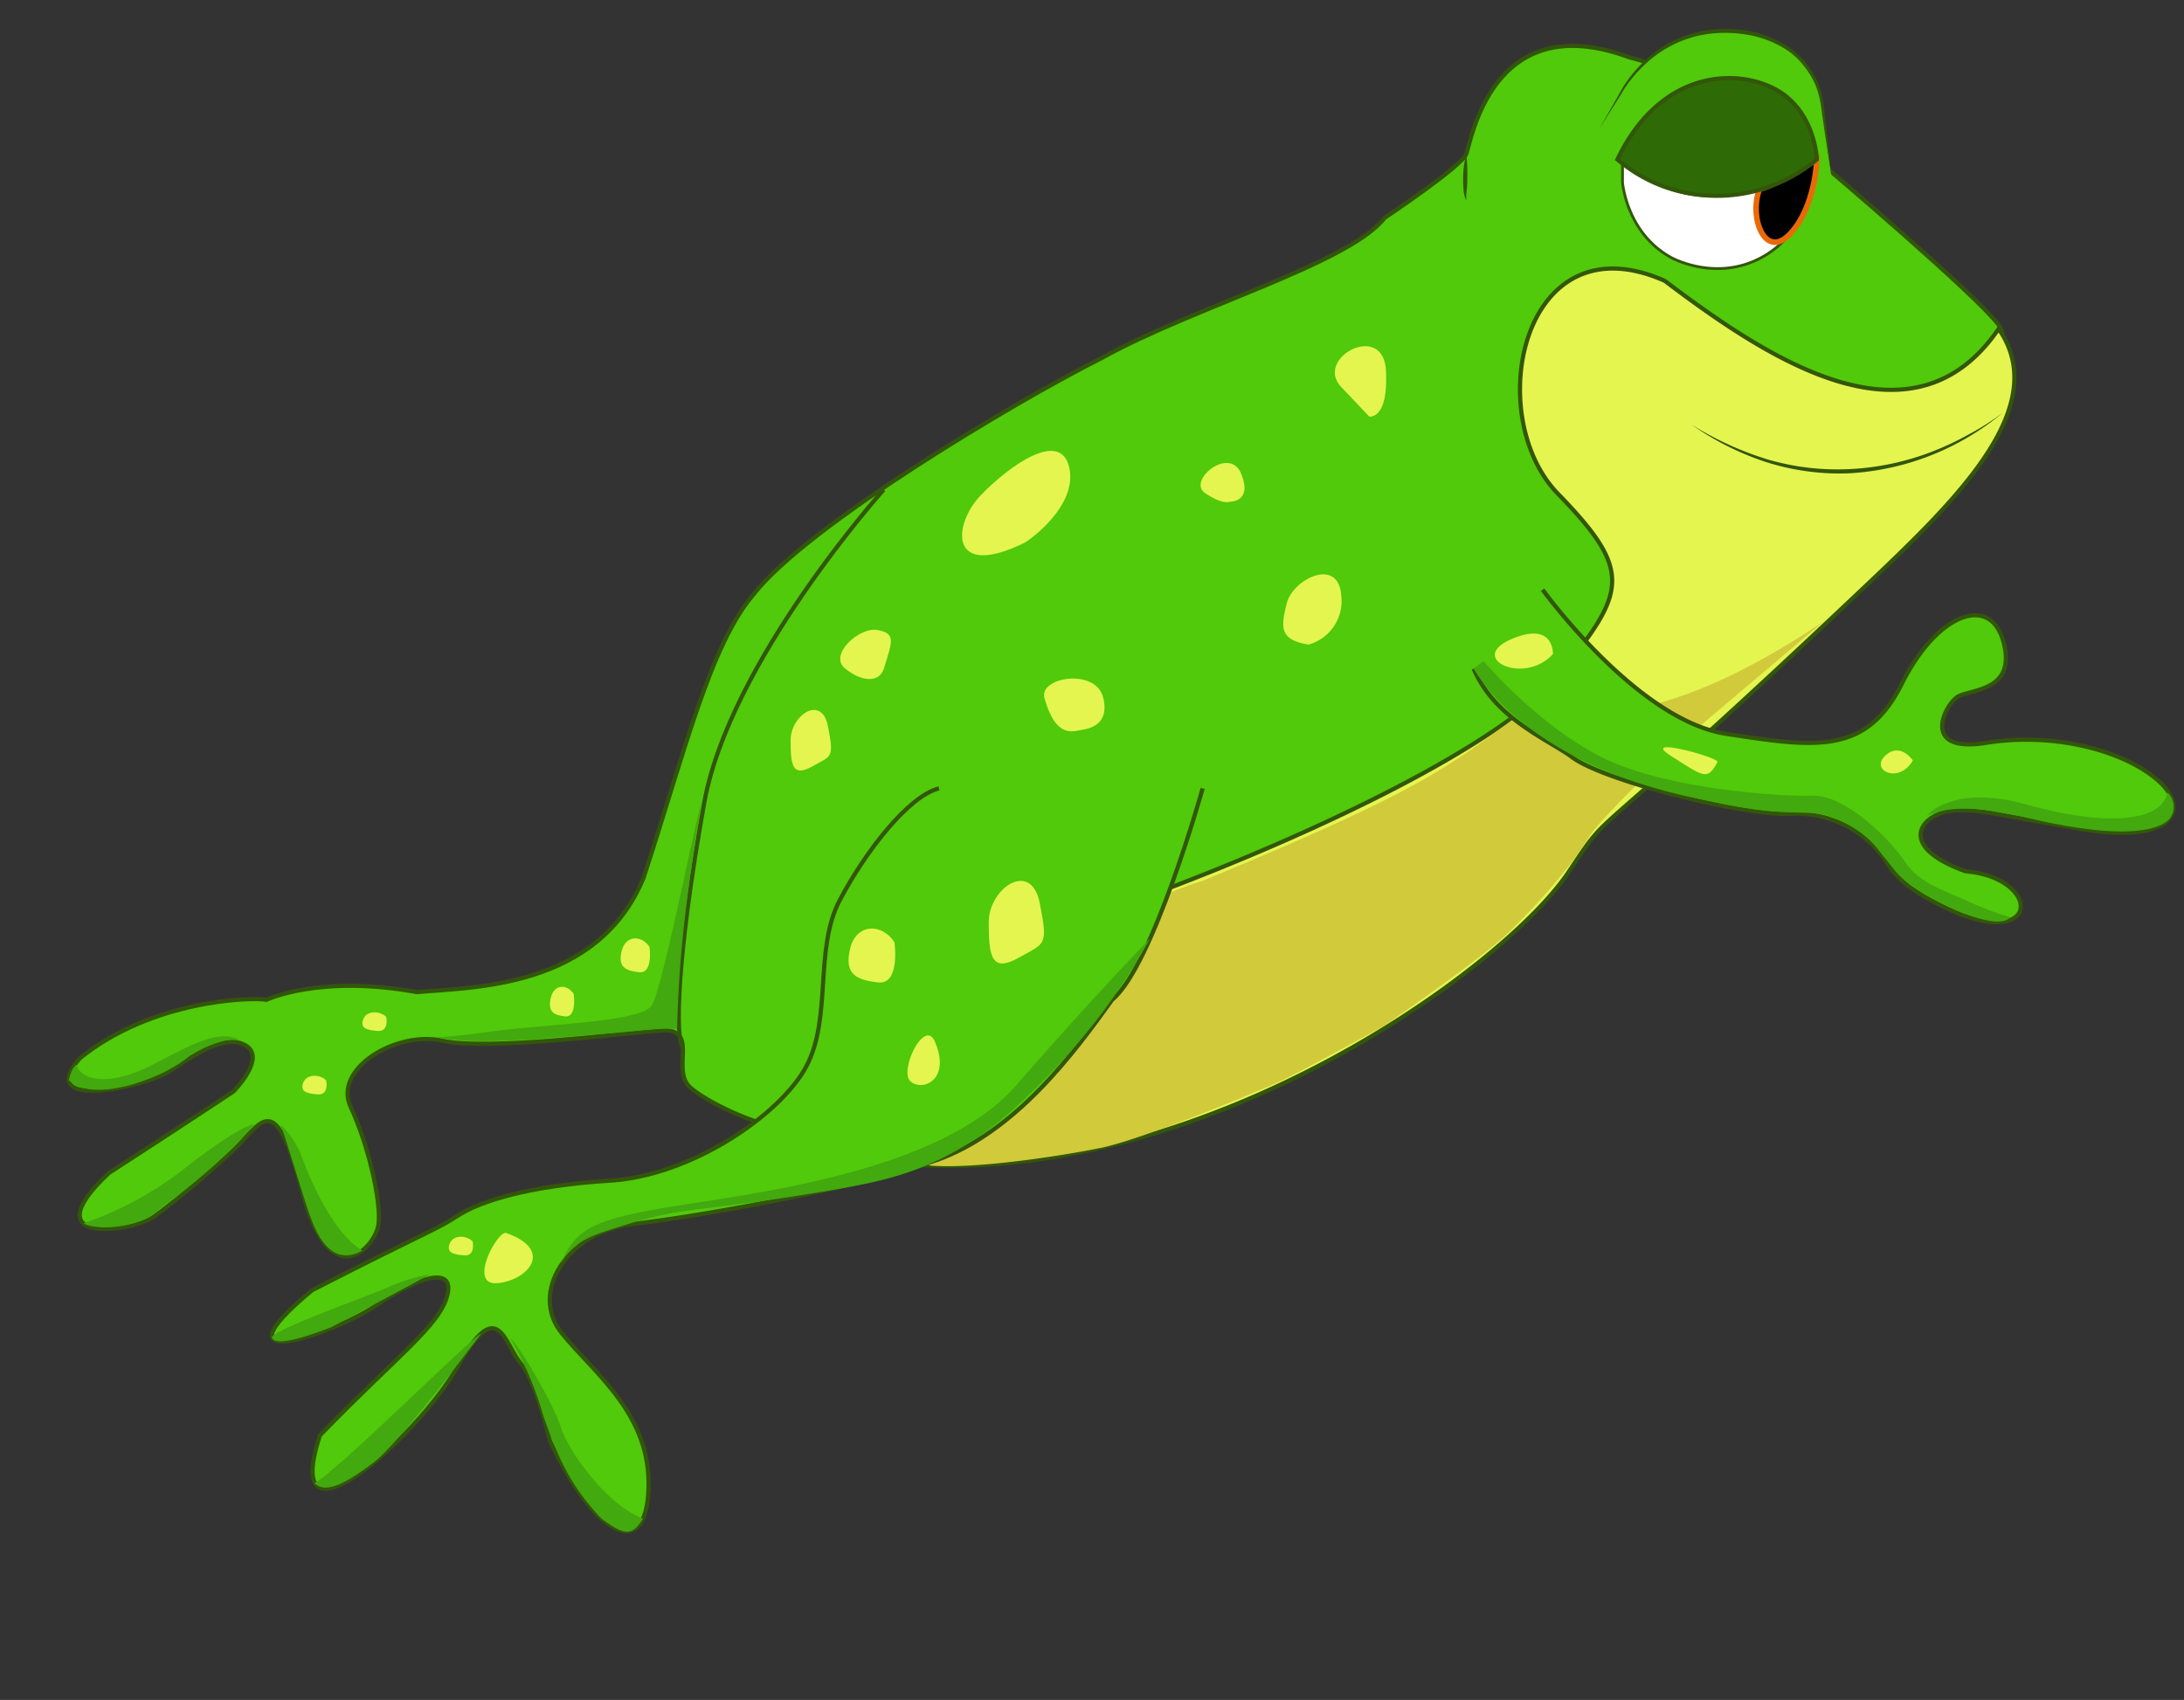 <svg xmlns="http://www.w3.org/2000/svg" width="391.76" height="304.94" viewBox="0 0 391.76 304.94">
  <rect x="0" y="0" width="391.76" height="304.94" fill="#333333" stroke="none"/>
  <defs>
    <style>
      .cls-1, .cls-4 {
        fill: #50ca0a;
      }

      .cls-1, .cls-11, .cls-2, .cls-6, .cls-8 {
        stroke: #33560a;
      }

      .cls-1, .cls-11, .cls-2, .cls-6, .cls-7, .cls-8 {
        stroke-miterlimit: 10;
      }

      .cls-1, .cls-11, .cls-2, .cls-8 {
        stroke-width: 0.75px;
      }

      .cls-2 {
        fill: #e5f550;
      }

      .cls-3 {
        fill: #d1ca3b;
      }

      .cls-5 {
        fill: #33560a;
      }

      .cls-6 {
        fill: #fff;
        stroke-width: 0.5px;
      }

      .cls-7 {
        stroke: #ea6907;
      }

      .cls-8 {
        fill: #2e6b06;
      }

      .cls-9 {
        fill: #e4f550;
      }

      .cls-10 {
        fill: #42a90e;
      }

      .cls-11 {
        fill: none;
      }
    </style>
  </defs>
  <g id="Layer_3" data-name="Layer 3">
    <g>
      <path class="cls-1" d="M327.43,29.93s26.95,22.85,31.07,28.33-6.86,26.5-48,3.2C287.22,45,273.51,46,276.25,72.21,284,97.1,297.73,93.9,288.59,116.29s-81.91,47.51-83.68,48c0,0,3.26,21.48-25.07,34.73s-53-.92-56.2-4.12,1.83-10.5-5-10.05-31.07,3.66-39.3,1.83-19.64,5-16.44,11.88,5.48,16.9,5,21-8.68,13.25-13.71-5.94-7.31-11.88-12.79-6.86-10,8.68-13.71,11.43-22.28,5.48-8.17-7.77c14.11-9.14,22.34-14.62,22.34-14.62s5.94-5.94,2.28-8.23-9.59,1.83-13.7,4.57S6,199.44,14.31,189.85c12.93-10.51,30.75-11,33.49-10.51,0,0,9.59-4.57,27-1.37,9.59-.92,32.44-.46,40.66-20.56,7.31-22.39,11.88-41.58,19.65-50.72C144.66,94.35,182.13,72,197.66,64.2c16.45-9.14,44.32-16.91,50.72-25.13,0,0,13.71-9.14,14.62-11.42s4.57-26.51,29.24-17.37C310.52,14.85,327.43,29.93,327.43,29.93Z"/>
      <path class="cls-2" d="M332.91,106.76c-50.93,48.17-43,36.85-51.63,49.78-11.42,17-63.51,54.77-115.6,52.5-18.28-1.82-32.44-26.64,6.85-37.41S266.2,137.21,279,121.76s14.17-19.09.46-33.19S273.05,39,298.64,50.39C317.83,64.93,343.25,81.28,358.5,59a15.22,15.22,0,0,1,2.25,4.6C364.66,77,348.17,92.32,332.91,106.76Z"/>
      <path class="cls-3" d="M141.76,198.84a6.21,6.21,0,0,0-.44-2.21,5.61,5.61,0,0,0,1.11-1.12c12.28-7.31,56.36-32.35,73.3-37.51,38.65-16,43.11-19.79,56.21-29.34,8.07-2.78,20.69,6,55.2-17.21l-22.82,19.29S289.48,144,285.2,149.86c-4.59,7.38-10.89,13.75-14.47,17.28-4.85,4.8-22.52,16.89-22.52,16.89s-14.61,8.09-18.53,9.9S204.25,204.7,197,206c-6.62,1.33-21.69,3.7-30,3.09,0,0-14.36-3.47-26.19-6.79A6.06,6.06,0,0,0,141.76,198.84Z"/>
      <path class="cls-1" d="M276.71,105.78s16.9,23.38,32.9,25.85,25.13,3.85,31.52-8.95,16-16.22,18.28-7.42-5.94,8.34-8.22,9.71-6.86,10.2,5,8.29,24.22,1.15,30.61,6.48,3.2,11.73-13.25,9-17.36-3.5-22.84-3.35-11.42,6.1,1.83,10.89c13.25,1.14,13.7,13.47-1.37,7.53-11.43-5-11.88-8.22-13.71-10.5a19.46,19.46,0,0,0-16-7.33c-8.69.47-34.73-6.14-39.75-10.38-4.83-3.32-13.71-7-17.37-15.65"/>
      <path class="cls-1" d="M215.73,141.42s-8.93,32-16.24,37.92c-6.85,9.59-17.36,23.76-31.53,28.78s-42.49,10.06-54.37,11.43-18.73,12.33-12.79,19.64,16,14.51,15.53,27.88-9.83,8.22-17.71-8.69c0,0-2.4-10.5-5.13-13.7-3.16-3.71-4.07-12.6-11.42.45-7,12.51-32,34.73-24.68,12.34,13.71-14.16,21.48-19.65,22.85-25.13s-5.48-3.2-12.8,1.83S37.23,247,56,231.43c21.51-11,22-10.69,26.08-13.34s12.79-5.4,27.41-6.31,30.61-11.88,35.18-20.56,1.37-21,5.94-29.7,12.34-18.73,17.82-20.1"/>
      <g>
        <path class="cls-4" d="M328.52,31.64s-.72-5.25-1.63-12.5a13.84,13.84,0,0,0-3-7.45c-4.13-5.48-12.74-7.21-19.56-5.56-9.26,2.23-13.52,10.24-14.19,11.57l-3.26,5.43"/>
        <path class="cls-5" d="M328.52,31.64l-1.27-8.33-.59-4.17a16,16,0,0,0-1.05-4,15.11,15.11,0,0,0-2.18-3.49,12.58,12.58,0,0,0-3-2.74,18.75,18.75,0,0,0-7.71-2.78,22.56,22.56,0,0,0-8.23.31A20.7,20.7,0,0,0,297,9.94,23.87,23.87,0,0,0,291.33,16c-1.43,2.39-3,4.76-4.46,7.14,1.38-2.45,2.8-4.85,4.15-7.34a24.41,24.41,0,0,1,5.64-6.31,20.42,20.42,0,0,1,7.64-3.7,23.37,23.37,0,0,1,8.5-.38,19.37,19.37,0,0,1,8,3,13.2,13.2,0,0,1,3.16,2.9,14.37,14.37,0,0,1,2.2,3.67,15.85,15.85,0,0,1,1,4.16l.5,4.18Z"/>
      </g>
      <path class="cls-6" d="M325.9,28.6C325.73,37.09,321,44.43,314,47.1c-7.41,2.84-14.13-.81-14.41-1-7.5-4.24-8.47-12.56-8.55-13.37V28.6a23.44,23.44,0,0,0,7.1,4.74c9.49,4,18.65.25,20.84-.72Z"/>
      <path class="cls-7" d="M325.9,28.6s-.22,8.47-4.77,13.32-7.47-3-5.5-8.05C317.16,34,325.9,28.6,325.9,28.6Z"/>
      <path class="cls-8" d="M325.9,28.6s-.27-8.91-7.7-12.72-20.65-2.82-28.07,12.72a27.8,27.8,0,0,0,8,4.74,28,28,0,0,0,16.05,1.08A28.19,28.19,0,0,0,325.9,28.6Z"/>
      <path class="cls-9" d="M183.8,97.35c.62-.3,9.57-6.53,8-13.49s-10.88-.22-15.89,5S170.09,104.1,183.8,97.35Z"/>
      <path class="cls-9" d="M220.56,90s4.18.15,2.09-5-9.75,1.24-6.5,3.44S220.56,90,220.56,90Z"/>
      <path class="cls-9" d="M234.72,115.63a8.1,8.1,0,0,0,5.88-8.7c-.44-7.19-8.71-3.05-9.79,1.3S229.5,114.76,234.72,115.63Z"/>
      <path class="cls-9" d="M245.61,74.72s3.48.65,3-8.27-13-2.18-8,3Z"/>
      <path class="cls-9" d="M193.34,131.05c.91-.23,5.84-.29,4.58-5.81s-11.67-3.79-10.57,0S190.06,131.87,193.34,131.05Z"/>
      <path class="cls-9" d="M145.8,137.43c3.44-1.94,3.82-1.43,2.71-7.16s-6.69-2-6.69,2.52S142.14,139.5,145.8,137.43Z"/>
      <path class="cls-9" d="M182.8,171.76c4.71-2.66,5.23-2,3.7-9.79s-9.14-2.68-9.14,3.45S177.8,174.59,182.8,171.76Z"/>
      <path class="cls-9" d="M158.55,119.92c1.52-4.94,2.18-6.25-1.09-6.9s-8.92,4.43-5.87,6.9S157.76,122.48,158.55,119.92Z"/>
      <path class="cls-9" d="M343.13,136.41s-2.27-3.42-5-.82S340.64,140.73,343.13,136.41Z"/>
      <path class="cls-9" d="M308.08,136.68c.4-.75-14.24-4.82-8.36-1.09S306.27,140.13,308.08,136.68Z"/>
      <path class="cls-9" d="M167.68,186.81c-1.85-4.28-6.56,5.43-4.3,7.23S170.62,193.59,167.68,186.81Z"/>
      <path class="cls-9" d="M160.44,169s1.13,7.69-2.94,7.23-6.1-1.58-5-6.1S158.18,165.56,160.44,169Z"/>
      <path class="cls-9" d="M116.5,169.84s.72,4.84-1.85,4.56-3.84-1-3.13-3.84S115.08,167.71,116.5,169.84Z"/>
      <path class="cls-9" d="M102.92,178.32s.59,4.21-1.53,4-3.17-.87-2.59-3.34S101.74,176.46,102.92,178.32Z"/>
      <path class="cls-9" d="M69.28,182.42s.58,2.67-1.53,2.51-3.18-.55-2.59-2.11S68.1,181.25,69.28,182.42Z"/>
      <path class="cls-9" d="M58.51,193.8s.59,2.67-1.53,2.51-3.17-.55-2.58-2.11S57.34,192.63,58.51,193.8Z"/>
      <path class="cls-9" d="M84.78,222.68s.59,2.67-1.53,2.51-3.17-.55-2.58-2.12S83.61,221.51,84.78,222.68Z"/>
      <path class="cls-9" d="M90.81,221.18c-1.54-.55-7,9.49-1.59,9S99.55,224.26,90.81,221.18Z"/>
      <path class="cls-10" d="M91.48,240a59,59,0,0,1,5.94,13.86c2.73,7.66,4.76,12.51,10.47,18.55,4.3,3.2,5.55,3.07,7.45,0-6.52-2.46-13.38-12.08-14.7-16.29S93.07,241.19,91.48,240Z"/>
      <path class="cls-10" d="M86.32,239.19S71.76,258.76,67.1,262.28s-8.59,5.89-10.69,3.76C60.69,263.79,83.63,240.76,86.32,239.19Z"/>
      <path class="cls-10" d="M77.11,228.59s-.17.18-17.69,9.49c-8.28,3.19-10.22,2.8-10.64,1.89-.53-1.12,16.24-7.1,20.7-9A32.32,32.32,0,0,1,77.11,228.59Z"/>
      <path class="cls-10" d="M264.37,119.94s8.76,17.55,42.22,23.71c15.52,3.63,17.65.75,23.77,3.63a19.84,19.84,0,0,1,4.79,3.22c1.58,1.46,1.77,2.07,4.36,5.14a18.76,18.76,0,0,0,3.28,3.18c7.64,5.06,16.11,8,17.82,5.68-2.92-.67-6.91-2.53-11.79-4.65-3.11-1.36-5.42-2.79-7-5.11-3.1-4.65-11.08-12.18-16.61-12s-26.57-1.12-38.09-7-21-17.16-21-17.16Z"/>
      <path class="cls-10" d="M389.49,146.34s-1.83,6.24-26.85.12c-5.71-1.18-11.72-2.42-17-.12,0,0,4.43-5.78,17.94-2s24.14,3.36,25.21-2.2a3.53,3.53,0,0,1,.73,4.21Z"/>
      <path class="cls-5" d="M359.3,74A47.18,47.18,0,0,1,331.74,84.9a43.4,43.4,0,0,1-14.9-2,50.16,50.16,0,0,1-13.4-6.73A57.21,57.21,0,0,0,317,82.39a44.6,44.6,0,0,0,14.7,1.76,47.32,47.32,0,0,0,14.52-3A51.71,51.71,0,0,0,353,78,45.11,45.11,0,0,0,359.3,74Z"/>
      <path class="cls-10" d="M206.31,168.32a112,112,0,0,1-18.81,25.14c-5,5-9.63,9.56-17,13.52-8.06,4.3-14.94,5.48-25.67,7.23-19.11,3.1-22.77,2.3-33,5.63-4.35,1.41-9.76,2.59-11.46,7.56,2.57-7,5.72-8.72,21.91-11.24s47.15-6.66,60.05-21.52S206.31,168.32,206.31,168.32Z"/>
      <path class="cls-10" d="M50.28,201.65c.26.17,4.69,14.86,5.27,16.27s3.11,10,9.45,6.39c-5.82-3.36-10.19-14.85-11.11-17.45A16.82,16.82,0,0,0,50.28,201.65Z"/>
      <path class="cls-10" d="M45.58,201.65S40.89,208,28.63,216.84c-2.93,3.41-11.27,4-13.65,2.61a62.63,62.63,0,0,0,18-9.74C43,201.82,45.58,201.65,45.58,201.65Z"/>
      <path class="cls-10" d="M43.23,186.64s-2.09-1.18-8.89,2.43c-4.06,4-17.45,9.14-22,4.72,0,0,.44-2.33,1.44-2.81.34,2.45,5.29,4.34,13.6,0S39.54,184.71,43.23,186.64Z"/>
      <path class="cls-11" d="M122.48,187.86c-1.36-1.44-1.19-15.76,3.84-43.84,4.56-25.38,32.18-56.17,32.18-56.17"/>
      <path class="cls-5" d="M263,27.65a24.61,24.61,0,0,1,.2,4.19c0,.69,0,1.38-.09,2.08S263,35.3,263,36a6.24,6.24,0,0,1-.48-2.07c-.07-.71-.07-1.41-.07-2.11A18.42,18.42,0,0,1,263,27.65Z"/>
      <path class="cls-10" d="M124.4,153.09c-.52,3.52-1.22,8.26-1.78,13.6-.48,4.5-1,10.57-1.16,17.89-2.46-.32-8.64.59-13.33.85-5.14.46-20.49,1.82-25.37,1.17A40.71,40.71,0,0,1,78,186s.13.38,10.47-1,26.48-1.66,28.44-4.65,8.16-34.91,8.91-36.24C125.45,146.3,124.94,149.4,124.4,153.09Z"/>
      <path class="cls-9" d="M278.56,117.33s.27-6.07-7.57-2.63S273.43,123,278.56,117.33Z"/>
    </g>
  </g>
</svg>
